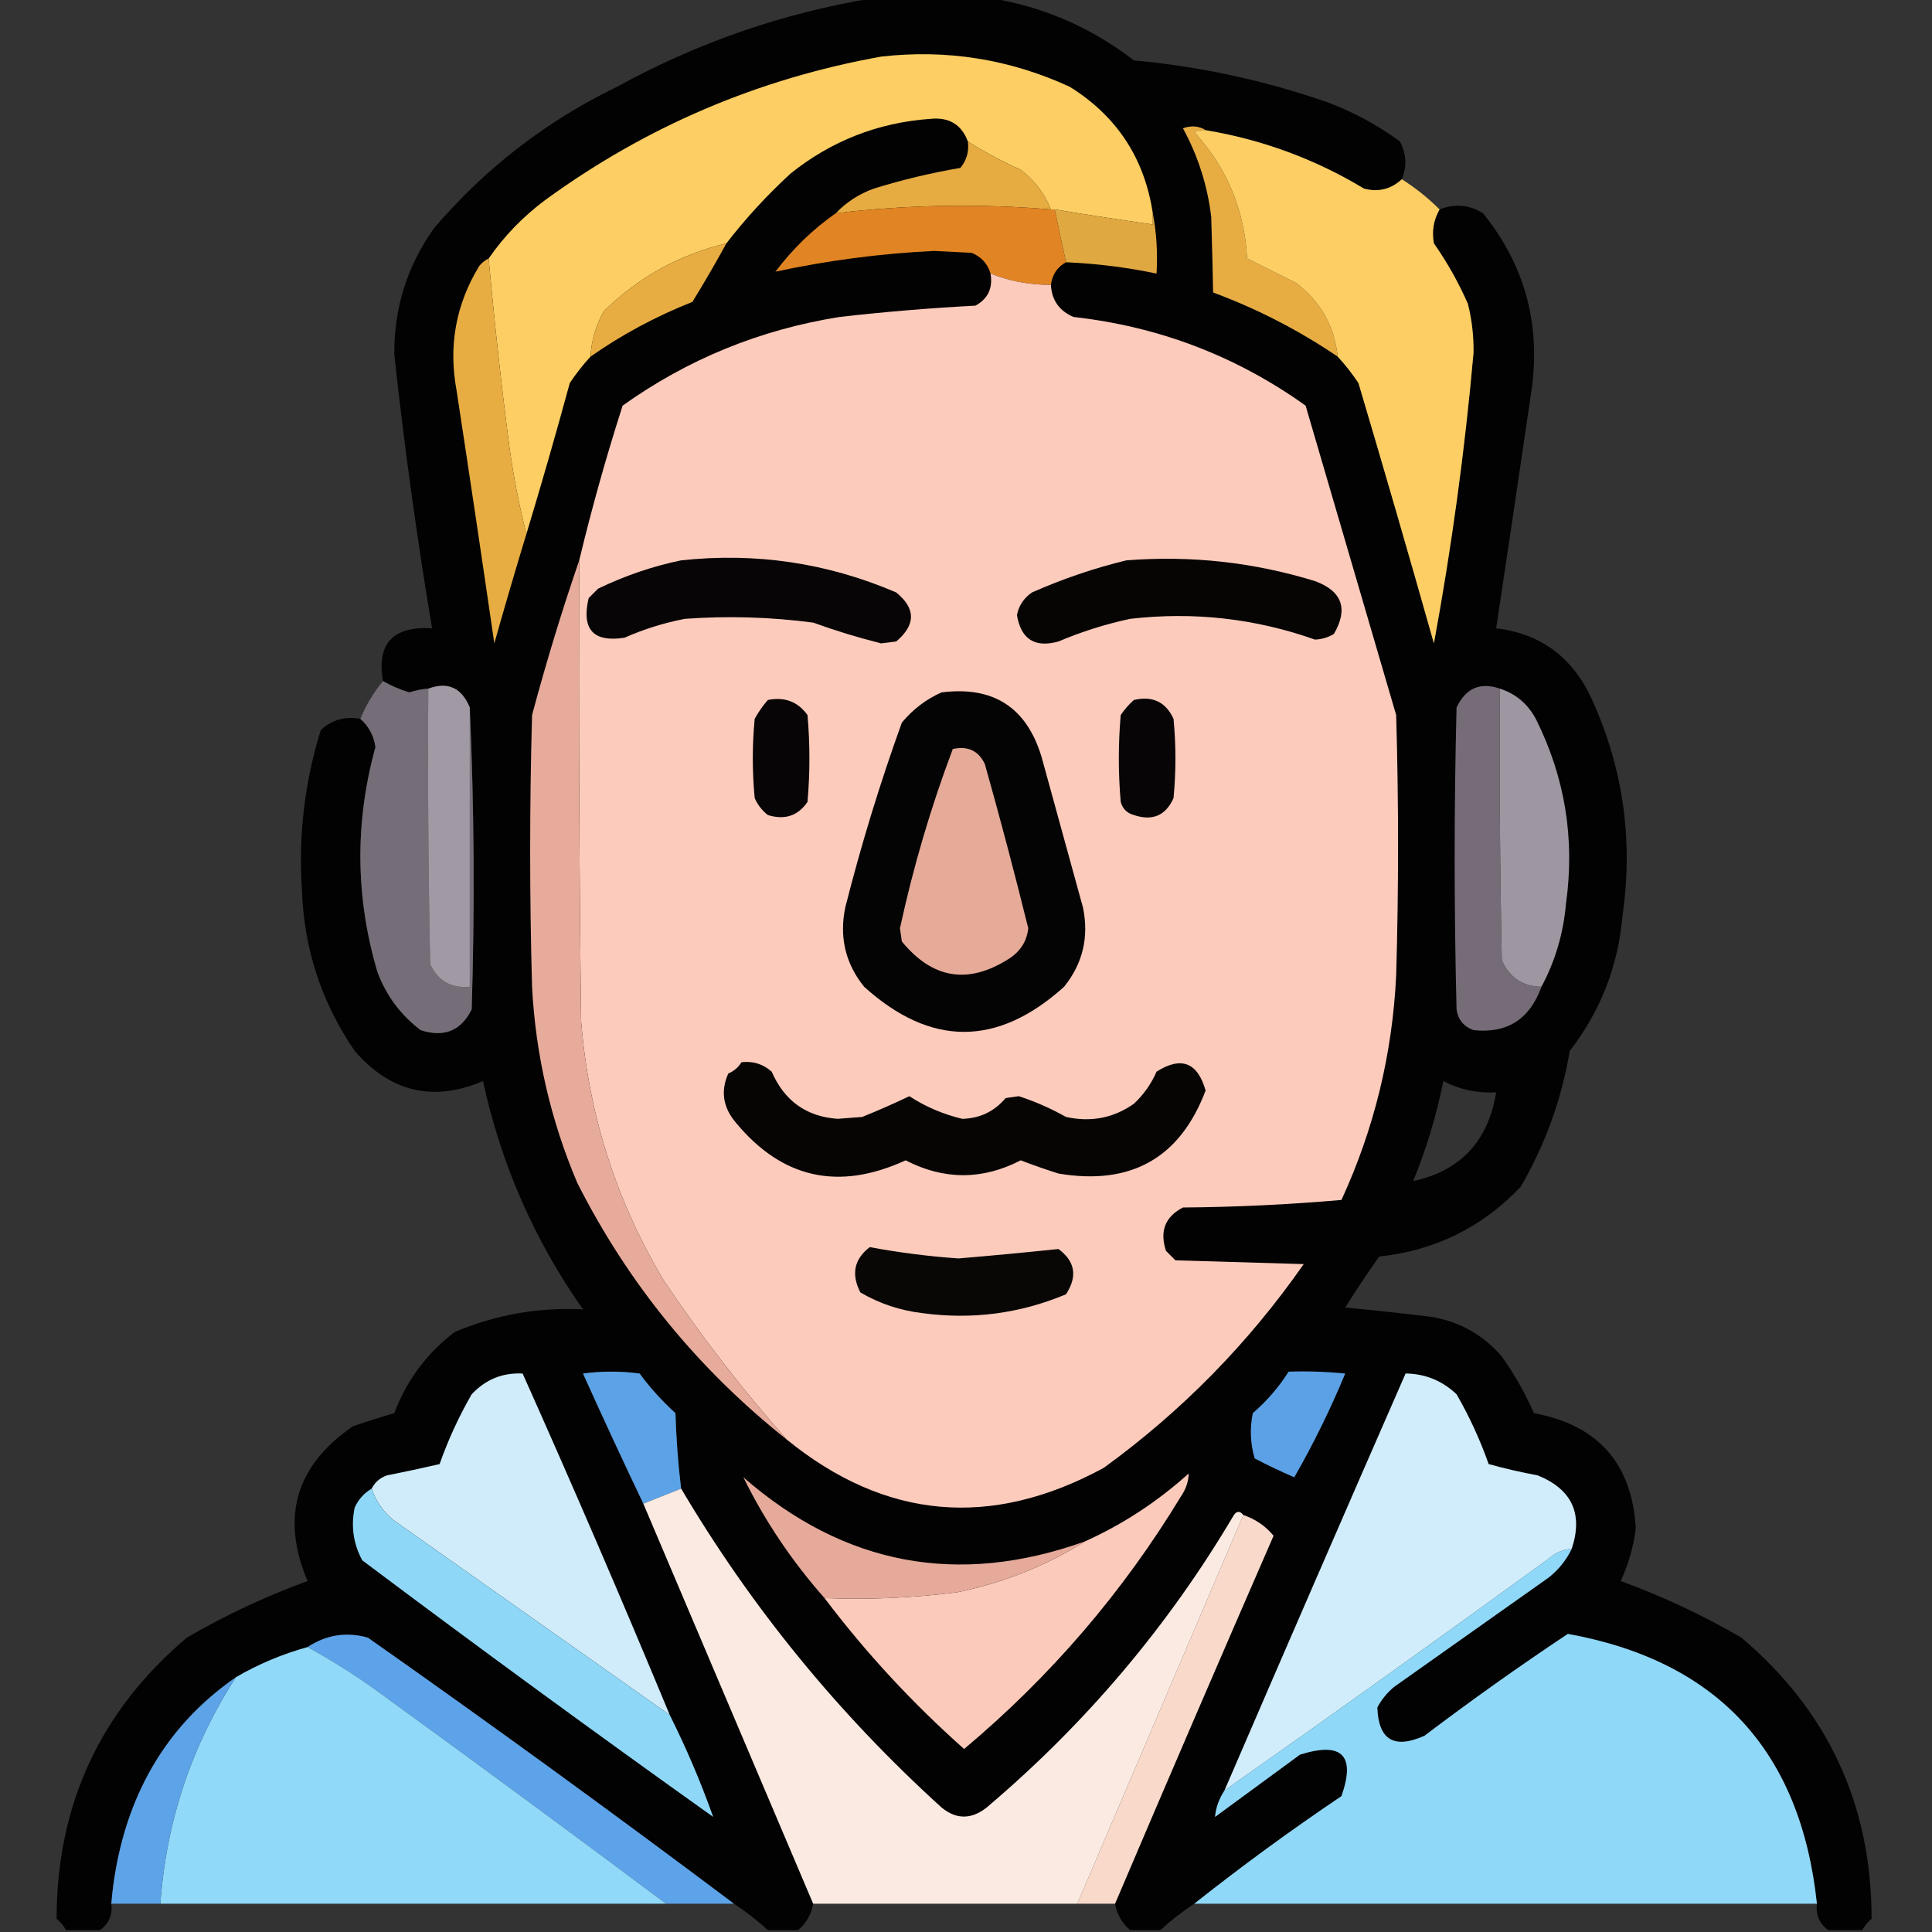 <?xml version="1.0" encoding="UTF-8"?>
<!DOCTYPE svg PUBLIC "-//W3C//DTD SVG 1.1//EN" "http://www.w3.org/Graphics/SVG/1.1/DTD/svg11.dtd">
<svg xmlns="http://www.w3.org/2000/svg" version="1.1" width="512px" height="512px" style="shape-rendering:geometricPrecision; text-rendering:geometricPrecision; image-rendering:optimizeQuality; fill-rule:evenodd; clip-rule:evenodd" xmlns:xlink="http://www.w3.org/1999/xlink">
<rect width="100%" height="100%" fill="#333333" stroke="none"/>
<g><path style="opacity:0.979" fill="#020202" d="M 231.5,-0.5 C 241.833,-0.5 252.167,-0.5 262.5,-0.5C 276.494,1.782 289.161,7.282 300.5,16C 317.946,17.612 334.946,21.278 351.5,27C 358.526,29.595 365.026,33.095 371,37.5C 372.735,40.79 372.901,44.123 371.5,47.5C 368.66,50.143 365.327,50.976 361.5,50C 348.516,42.171 334.516,37.004 319.5,34.5C 317.712,33.377 315.712,33.211 313.5,34C 317.501,41.315 320.001,49.149 321,57.5C 321.204,64.229 321.37,70.895 321.5,77.5C 333.275,81.886 344.275,87.553 354.5,94.5C 356.5,96.671 358.334,99.004 360,101.5C 366.822,124.455 373.489,147.455 380,170.5C 384.703,145.007 388.203,119.341 390.5,93.5C 390.564,89.081 390.064,84.748 389,80.5C 386.507,74.843 383.507,69.51 380,64.5C 379.403,61.319 379.903,58.319 381.5,55.5C 385.524,53.909 389.357,54.243 393,56.5C 403.86,69.935 408.194,85.269 406,102.5C 402.878,123.854 399.711,145.187 396.5,166.5C 407.622,167.818 415.788,173.485 421,183.5C 429.948,202.194 432.948,221.861 430,242.5C 428.858,255.935 424.191,267.935 416,278.5C 413.836,291.329 409.503,303.329 403,314.5C 392.839,325.231 380.339,331.398 365.5,333C 362.376,337.414 359.376,341.914 356.5,346.5C 364.181,347.236 371.848,348.069 379.5,349C 386.941,350.303 393.108,353.803 398,359.5C 401.354,364.207 404.187,369.207 406.5,374.5C 423.48,377.645 432.48,387.812 433.5,405C 432.899,409.857 431.566,414.524 429.5,419C 440.593,423.034 451.26,428.034 461.5,434C 484.472,453.447 495.972,478.281 496,508.5C 494.955,509.373 494.122,510.373 493.5,511.5C 490.5,511.5 487.5,511.5 484.5,511.5C 482.15,509.787 481.15,507.453 481.5,504.5C 477.187,464.03 455.187,440.197 415.5,433C 402.555,441.612 389.889,450.612 377.5,460C 369.463,463.601 365.296,461.101 365,452.5C 366.122,450.376 367.622,448.543 369.5,447C 383.167,437.333 396.833,427.667 410.5,418C 413.094,415.914 415.094,413.414 416.5,410.5C 419.592,401.185 416.592,394.685 407.5,391C 403.101,390.183 398.768,389.183 394.5,388C 392.254,381.609 389.42,375.442 386,369.5C 382.17,365.893 377.67,364.06 372.5,364C 356.4,400.804 340.4,437.637 324.5,474.5C 323.054,476.704 322.22,479.037 322,481.5C 329.5,476 337,470.5 344.5,465C 355.651,461.484 359.318,465.15 355.5,476C 342.078,485.032 329.078,494.532 316.5,504.5C 313.319,506.592 310.319,508.925 307.5,511.5C 304.833,511.5 302.167,511.5 299.5,511.5C 297.331,509.66 295.998,507.326 295.5,504.5C 309.348,471.968 323.348,439.468 337.5,407C 335.419,404.448 332.752,402.615 329.5,401.5C 328.603,400.402 327.77,400.402 327,401.5C 309.615,430.902 287.782,456.735 261.5,479C 257.426,482.226 253.426,482.226 249.5,479C 222.125,454.153 199.125,425.986 180.5,394.5C 179.705,387.913 179.205,381.246 179,374.5C 175.464,371.299 172.297,367.799 169.5,364C 164.5,363.333 159.5,363.333 154.5,364C 159.737,375.635 165.07,387.135 170.5,398.5C 185.519,433.909 200.519,469.242 215.5,504.5C 215.002,507.326 213.669,509.66 211.5,511.5C 208.833,511.5 206.167,511.5 203.5,511.5C 200.681,508.925 197.681,506.592 194.5,504.5C 162.588,480.532 130.255,457.032 97.5,434C 91.805,432.395 86.472,433.228 81.5,436.5C 74.786,438.36 68.453,441.026 62.5,444.5C 47.952,454.582 38.118,468.248 33,485.5C 31.185,491.723 30.019,498.056 29.5,504.5C 29.85,507.453 28.85,509.787 26.5,511.5C 23.5,511.5 20.5,511.5 17.5,511.5C 16.878,510.373 16.045,509.373 15,508.5C 15.028,478.281 26.528,453.447 49.5,434C 59.74,428.034 70.407,423.034 81.5,419C 74.365,402.07 78.365,388.404 93.5,378C 97.141,376.731 100.808,375.564 104.5,374.5C 107.775,365.774 113.109,358.608 120.5,353C 131.338,348.416 142.671,346.416 154.5,347C 141.609,328.677 132.776,308.51 128,286.5C 114.798,292.105 103.465,289.439 94,278.5C 85.141,265.587 80.474,251.254 80,235.5C 79.089,221.19 80.755,207.19 85,193.5C 87.897,190.769 91.397,189.769 95.5,190.5C 97.739,192.477 99.073,194.977 99.5,198C 94.013,217.895 94.18,237.728 100,257.5C 102.355,263.843 106.189,269.009 111.5,273C 117.685,275.002 122.185,273.169 125,267.5C 125.83,240.664 125.664,213.997 124.5,187.5C 122.345,182.253 118.678,180.586 113.5,182.5C 111.801,182.62 110.135,182.954 108.5,183.5C 106.004,182.749 103.67,181.749 101.5,180.5C 99.766,170.559 104.099,165.892 114.5,166.5C 110.467,142.436 107.134,118.27 104.5,94C 104.383,81.684 107.883,70.518 115,60.5C 128.548,44.619 144.715,32.119 163.5,23C 184.945,11.242 207.612,3.409 231.5,-0.5 Z M 382.5,286.5 C 386.859,288.755 391.526,289.755 396.5,289.5C 394.38,302.447 387.047,310.28 374.5,313C 378.018,304.43 380.685,295.596 382.5,286.5 Z"/></g>
<g><path style="opacity:1" fill="#fcce63" d="M 305.5,56.5 C 305.5,57.5 305.5,58.5 305.5,59.5C 296.816,58.26 288.15,56.926 279.5,55.5C 279.167,55.5 278.833,55.5 278.5,55.5C 276.817,51.309 274.15,47.809 270.5,45C 265.583,42.792 260.916,40.292 256.5,37.5C 254.804,32.978 251.471,30.978 246.5,31.5C 232.647,32.506 220.314,37.339 209.5,46C 203.231,51.763 197.564,57.929 192.5,64.5C 179.976,67.51 169.143,73.51 160,82.5C 157.901,86.231 156.734,90.231 156.5,94.5C 154.5,96.671 152.666,99.004 151,101.5C 147.352,114.917 143.519,128.251 139.5,141.5C 137.596,134.062 136.096,126.395 135,118.5C 132.836,101.857 131.003,85.19 129.5,68.5C 133.603,62.562 138.603,57.395 144.5,53C 171.206,33.538 200.873,20.871 233.5,15C 250.95,13.016 267.617,15.683 283.5,23C 295.973,30.775 303.306,41.942 305.5,56.5 Z"/></g>
<g><path style="opacity:0.999" fill="#fdce63" d="M 319.5,34.5 C 334.516,37.004 348.516,42.171 361.5,50C 365.327,50.976 368.66,50.143 371.5,47.5C 375.146,49.817 378.48,52.484 381.5,55.5C 379.903,58.319 379.403,61.319 380,64.5C 383.507,69.51 386.507,74.843 389,80.5C 390.064,84.748 390.564,89.081 390.5,93.5C 388.203,119.341 384.703,145.007 380,170.5C 373.489,147.455 366.822,124.455 360,101.5C 358.334,99.004 356.5,96.671 354.5,94.5C 353.664,86.475 349.997,79.975 343.5,75C 339.167,72.833 334.833,70.667 330.5,68.5C 329.818,55.639 325.151,44.472 316.5,35C 317.448,34.517 318.448,34.35 319.5,34.5 Z"/></g>
<g><path style="opacity:1" fill="#e7ad43" d="M 319.5,34.5 C 318.448,34.35 317.448,34.517 316.5,35C 325.151,44.472 329.818,55.639 330.5,68.5C 334.833,70.667 339.167,72.833 343.5,75C 349.997,79.975 353.664,86.475 354.5,94.5C 344.275,87.553 333.275,81.886 321.5,77.5C 321.37,70.895 321.204,64.229 321,57.5C 320.001,49.149 317.501,41.315 313.5,34C 315.712,33.211 317.712,33.377 319.5,34.5 Z"/></g>
<g><path style="opacity:1" fill="#e6ac42" d="M 256.5,37.5 C 260.916,40.292 265.583,42.792 270.5,45C 274.15,47.809 276.817,51.309 278.5,55.5C 259.455,53.922 240.455,54.256 221.5,56.5C 224.256,53.611 227.589,51.444 231.5,50C 239.086,47.647 246.753,45.814 254.5,44.5C 256.171,42.49 256.838,40.157 256.5,37.5 Z"/></g>
<g><path style="opacity:1" fill="#e18423" d="M 278.5,55.5 C 278.833,55.5 279.167,55.5 279.5,55.5C 280.503,60.173 281.503,64.839 282.5,69.5C 280.193,70.763 278.859,72.763 278.5,75.5C 272.84,75.511 267.507,74.511 262.5,72.5C 261.746,69.909 260.079,68.076 257.5,67C 254.167,66.833 250.833,66.667 247.5,66.5C 233.276,67.194 219.276,69.028 205.5,72C 210.041,65.958 215.374,60.792 221.5,56.5C 240.455,54.256 259.455,53.922 278.5,55.5 Z"/></g>
<g><path style="opacity:1" fill="#e0a841" d="M 279.5,55.5 C 288.15,56.926 296.816,58.26 305.5,59.5C 305.5,58.5 305.5,57.5 305.5,56.5C 306.488,61.641 306.821,66.974 306.5,72.5C 298.588,70.848 290.588,69.848 282.5,69.5C 281.503,64.839 280.503,60.173 279.5,55.5 Z"/></g>
<g><path style="opacity:1" fill="#e7ad43" d="M 192.5,64.5 C 189.638,69.721 186.638,74.888 183.5,80C 173.841,83.826 164.841,88.659 156.5,94.5C 156.734,90.231 157.901,86.231 160,82.5C 169.143,73.51 179.976,67.51 192.5,64.5 Z"/></g>
<g><path style="opacity:1" fill="#e7ad43" d="M 129.5,68.5 C 131.003,85.19 132.836,101.857 135,118.5C 136.096,126.395 137.596,134.062 139.5,141.5C 136.572,151.119 133.739,160.786 131,170.5C 127.747,148.14 124.414,125.807 121,103.5C 118.8,91.674 120.8,80.674 127,70.5C 127.708,69.62 128.542,68.953 129.5,68.5 Z"/></g>
<g><path style="opacity:1" fill="#fdcbbc" d="M 262.5,72.5 C 267.507,74.511 272.84,75.511 278.5,75.5C 278.724,79.562 280.724,82.395 284.5,84C 307.127,86.538 327.627,94.371 346,107.5C 354,134.833 362,162.167 370,189.5C 370.667,212.5 370.667,235.5 370,258.5C 369.006,279.309 364.173,299.142 355.5,318C 341.54,319.221 327.54,319.888 313.5,320C 308.776,322.435 307.276,326.269 309,331.5C 309.833,332.333 310.667,333.167 311.5,334C 322.833,334.333 334.167,334.667 345.5,335C 330.875,355.959 313.208,373.959 292.5,389C 262.616,405.213 234.616,402.713 208.5,381.5C 196.758,368.252 185.925,354.252 176,339.5C 163.279,318.238 155.945,295.238 154,270.5C 153.5,229.835 153.333,189.168 153.5,148.5C 156.817,134.713 160.65,121.046 165,107.5C 182.241,95.191 201.407,87.358 222.5,84C 234.47,82.633 246.47,81.633 258.5,81C 261.821,79.188 263.155,76.355 262.5,72.5 Z"/></g>
<g><path style="opacity:1" fill="#070505" d="M 180.5,148.5 C 200.295,146.351 219.295,149.185 237.5,157C 242.726,161.251 242.726,165.585 237.5,170C 236.167,170.167 234.833,170.333 233.5,170.5C 227.435,168.979 221.435,167.146 215.5,165C 204.206,163.508 192.872,163.174 181.5,164C 175.978,165.063 170.644,166.73 165.5,169C 157.212,170.291 154.045,166.791 156,158.5C 156.833,157.667 157.667,156.833 158.5,156C 165.632,152.56 172.965,150.06 180.5,148.5 Z"/></g>
<g><path style="opacity:1" fill="#060504" d="M 298.5,148.5 C 315.554,147.16 332.221,148.993 348.5,154C 355.693,156.67 357.36,161.336 353.5,168C 351.966,168.923 350.299,169.423 348.5,169.5C 332.616,163.891 316.283,162.058 299.5,164C 292.972,165.398 286.639,167.398 280.5,170C 274.243,171.743 270.576,169.41 269.5,163C 269.99,160.497 271.323,158.497 273.5,157C 281.68,153.381 290.014,150.547 298.5,148.5 Z"/></g>
<g><path style="opacity:1" fill="#e7ab9b" d="M 153.5,148.5 C 153.333,189.168 153.5,229.835 154,270.5C 155.945,295.238 163.279,318.238 176,339.5C 185.925,354.252 196.758,368.252 208.5,381.5C 185.005,362.845 166.505,340.179 153,313.5C 145.946,296.9 141.946,279.567 141,261.5C 140.333,237.5 140.333,213.5 141,189.5C 144.725,175.576 148.891,161.91 153.5,148.5 Z"/></g>
<g><path style="opacity:0.998" fill="#756d77" d="M 101.5,180.5 C 103.67,181.749 106.004,182.749 108.5,183.5C 110.135,182.954 111.801,182.62 113.5,182.5C 113.333,206.836 113.5,231.169 114,255.5C 116.079,259.957 119.579,261.957 124.5,261.5C 124.5,236.833 124.5,212.167 124.5,187.5C 125.664,213.997 125.83,240.664 125,267.5C 122.185,273.169 117.685,275.002 111.5,273C 106.189,269.009 102.355,263.843 100,257.5C 94.18,237.728 94.013,217.895 99.5,198C 99.073,194.977 97.739,192.477 95.5,190.5C 96.986,186.863 98.986,183.53 101.5,180.5 Z"/></g>
<g><path style="opacity:1" fill="#a199a4" d="M 124.5,187.5 C 124.5,212.167 124.5,236.833 124.5,261.5C 119.579,261.957 116.079,259.957 114,255.5C 113.5,231.169 113.333,206.836 113.5,182.5C 118.678,180.586 122.345,182.253 124.5,187.5 Z"/></g>
<g><path style="opacity:1" fill="#756c77" d="M 397.5,182.5 C 397.333,206.502 397.5,230.502 398,254.5C 400.093,259.116 403.593,261.449 408.5,261.5C 405.427,270.096 399.427,273.929 390.5,273C 387.898,272.065 386.398,270.232 386,267.5C 385.333,240.833 385.333,214.167 386,187.5C 388.426,182.366 392.259,180.7 397.5,182.5 Z"/></g>
<g><path style="opacity:1" fill="#050404" d="M 249.5,183.5 C 263.177,181.749 272.011,187.416 276,200.5C 279.667,213.833 283.333,227.167 287,240.5C 288.62,248.352 286.953,255.352 282,261.5C 264.303,277.444 246.636,277.444 229,261.5C 224.047,255.352 222.38,248.352 224,240.5C 228.209,223.877 233.209,207.544 239,191.5C 241.94,187.963 245.44,185.297 249.5,183.5 Z"/></g>
<g><path style="opacity:1" fill="#9e96a1" d="M 397.5,182.5 C 401.702,183.863 404.869,186.53 407,190.5C 414.742,205.952 417.408,222.285 415,239.5C 414.312,247.387 412.145,254.72 408.5,261.5C 403.593,261.449 400.093,259.116 398,254.5C 397.5,230.502 397.333,206.502 397.5,182.5 Z"/></g>
<g><path style="opacity:1" fill="#070505" d="M 203.5,185.5 C 207.954,184.617 211.454,185.95 214,189.5C 214.667,197.167 214.667,204.833 214,212.5C 211.487,216.212 207.987,217.378 203.5,216C 201.951,214.786 200.785,213.286 200,211.5C 199.333,204.5 199.333,197.5 200,190.5C 200.997,188.677 202.164,187.01 203.5,185.5 Z"/></g>
<g><path style="opacity:1" fill="#070505" d="M 300.5,185.5 C 305.439,184.352 308.939,186.019 311,190.5C 311.667,197.5 311.667,204.5 311,211.5C 308.928,216.143 305.428,217.643 300.5,216C 298.667,215.5 297.5,214.333 297,212.5C 296.333,204.833 296.333,197.167 297,189.5C 298.032,187.973 299.199,186.64 300.5,185.5 Z"/></g>
<g><path style="opacity:1" fill="#e6aa99" d="M 252.5,198.5 C 256.49,197.616 259.323,198.949 261,202.5C 265.07,216.946 268.903,231.446 272.5,246C 272.131,249.39 270.465,252.057 267.5,254C 256.67,260.977 247.17,259.477 239,249.5C 238.833,248.333 238.667,247.167 238.5,246C 242.018,229.749 246.684,213.916 252.5,198.5 Z"/></g>
<g><path style="opacity:1" fill="#060504" d="M 196.5,281.5 C 199.564,281.144 202.231,281.977 204.5,284C 207.887,291.762 213.721,295.929 222,296.5C 224.167,296.333 226.333,296.167 228.5,296C 232.816,294.253 236.983,292.42 241,290.5C 245.227,293.274 249.894,295.274 255,296.5C 259.678,296.387 263.512,294.554 266.5,291C 267.667,290.833 268.833,290.667 270,290.5C 274.313,291.904 278.48,293.738 282.5,296C 289.124,297.459 295.124,296.293 300.5,292.5C 303.083,290.083 305.083,287.249 306.5,284C 313.034,279.858 317.368,281.525 319.5,289C 312.716,306.902 299.716,314.235 280.5,311C 277.124,309.93 273.79,308.764 270.5,307.5C 260.348,312.748 250.181,312.748 240,307.5C 222.266,315.666 207.266,312.333 195,297.5C 191.596,293.497 190.929,289.164 193,284.5C 194.518,283.837 195.685,282.837 196.5,281.5 Z"/></g>
<g><path style="opacity:1" fill="#080706" d="M 230.5,330.5 C 238.254,331.949 246.088,332.949 254,333.5C 262.898,332.75 271.732,331.917 280.5,331C 284.934,334.267 285.6,338.267 282.5,343C 270.315,348.106 257.648,349.773 244.5,348C 238.592,347.316 233.092,345.483 228,342.5C 225.523,337.669 226.356,333.669 230.5,330.5 Z"/></g>
<g><path style="opacity:1" fill="#5ca2e6" d="M 180.5,394.5 C 177.167,395.833 173.833,397.167 170.5,398.5C 165.07,387.135 159.737,375.635 154.5,364C 159.5,363.333 164.5,363.333 169.5,364C 172.297,367.799 175.464,371.299 179,374.5C 179.205,381.246 179.705,387.913 180.5,394.5 Z"/></g>
<g><path style="opacity:1" fill="#5ca1e6" d="M 341.5,363.5 C 346.511,363.334 351.511,363.501 356.5,364C 352.561,373.511 348.061,382.678 343,391.5C 339.439,389.97 335.939,388.303 332.5,386.5C 331.34,382.541 331.173,378.541 332,374.5C 335.75,371.256 338.917,367.589 341.5,363.5 Z"/></g>
<g><path style="opacity:1" fill="#d0ecfa" d="M 177.5,454.5 C 153.225,437.353 128.892,420.186 104.5,403C 101.619,400.721 99.619,397.888 98.5,394.5C 99.343,392.827 100.676,391.66 102.5,391C 107.201,390.072 111.868,389.072 116.5,388C 118.746,381.609 121.58,375.442 125,369.5C 128.696,365.565 133.196,363.732 138.5,364C 151.917,393.998 164.917,424.165 177.5,454.5 Z"/></g>
<g><path style="opacity:1" fill="#d1edfb" d="M 416.5,410.5 C 414.217,410.608 412.217,411.441 410.5,413C 381.951,433.764 353.284,454.264 324.5,474.5C 340.4,437.637 356.4,400.804 372.5,364C 377.67,364.06 382.17,365.893 386,369.5C 389.42,375.442 392.254,381.609 394.5,388C 398.768,389.183 403.101,390.183 407.5,391C 416.592,394.685 419.592,401.185 416.5,410.5 Z"/></g>
<g><path style="opacity:1" fill="#fbcabb" d="M 218.5,423.5 C 230.018,423.974 241.684,423.474 253.5,422C 265.768,419.529 277.101,415.029 287.5,408.5C 297.551,403.967 306.718,397.967 315,390.5C 314.968,392.598 314.301,394.598 313,396.5C 297.591,421.935 278.424,444.268 255.5,463.5C 241.773,451.316 229.44,437.983 218.5,423.5 Z"/></g>
<g><path style="opacity:1" fill="#8fd7f6" d="M 98.5,394.5 C 99.619,397.888 101.619,400.721 104.5,403C 128.892,420.186 153.225,437.353 177.5,454.5C 181.897,463.29 185.73,472.29 189,481.5C 157.719,459.22 126.719,436.553 96,413.5C 93.626,409.106 92.96,404.44 94,399.5C 94.996,397.34 96.496,395.673 98.5,394.5 Z"/></g>
<g><path style="opacity:1" fill="#e6aa9a" d="M 287.5,408.5 C 277.101,415.029 265.768,419.529 253.5,422C 241.684,423.474 230.018,423.974 218.5,423.5C 209.849,413.71 202.683,403.043 197,391.5C 223.746,414.83 253.913,420.497 287.5,408.5 Z"/></g>
<g><path style="opacity:0.992" fill="#fcebe2" d="M 180.5,394.5 C 199.125,425.986 222.125,454.153 249.5,479C 253.426,482.226 257.426,482.226 261.5,479C 287.782,456.735 309.615,430.902 327,401.5C 327.77,400.402 328.603,400.402 329.5,401.5C 314.845,435.787 300.178,470.12 285.5,504.5C 262.167,504.5 238.833,504.5 215.5,504.5C 200.519,469.242 185.519,433.909 170.5,398.5C 173.833,397.167 177.167,395.833 180.5,394.5 Z"/></g>
<g><path style="opacity:0.994" fill="#fadacb" d="M 329.5,401.5 C 332.752,402.615 335.419,404.448 337.5,407C 323.348,439.468 309.348,471.968 295.5,504.5C 292.167,504.5 288.833,504.5 285.5,504.5C 300.178,470.12 314.845,435.787 329.5,401.5 Z"/></g>
<g><path style="opacity:1" fill="#90d8f8" d="M 416.5,410.5 C 415.094,413.414 413.094,415.914 410.5,418C 396.833,427.667 383.167,437.333 369.5,447C 367.622,448.543 366.122,450.376 365,452.5C 365.296,461.101 369.463,463.601 377.5,460C 389.889,450.612 402.555,441.612 415.5,433C 455.187,440.197 477.187,464.03 481.5,504.5C 426.5,504.5 371.5,504.5 316.5,504.5C 329.078,494.532 342.078,485.032 355.5,476C 359.318,465.15 355.651,461.484 344.5,465C 337,470.5 329.5,476 322,481.5C 322.22,479.037 323.054,476.704 324.5,474.5C 353.284,454.264 381.951,433.764 410.5,413C 412.217,411.441 414.217,410.608 416.5,410.5 Z"/></g>
<g><path style="opacity:0.992" fill="#5ea4ea" d="M 194.5,504.5 C 188.5,504.5 182.5,504.5 176.5,504.5C 152.016,486.197 127.349,468.03 102.5,450C 95.783,444.98 88.783,440.48 81.5,436.5C 86.472,433.228 91.805,432.395 97.5,434C 130.255,457.032 162.588,480.532 194.5,504.5 Z"/></g>
<g><path style="opacity:1" fill="#90d9f9" d="M 81.5,436.5 C 88.783,440.48 95.783,444.98 102.5,450C 127.349,468.03 152.016,486.197 176.5,504.5C 131.833,504.5 87.167,504.5 42.5,504.5C 44.036,482.767 50.703,462.767 62.5,444.5C 68.453,441.026 74.786,438.36 81.5,436.5 Z"/></g>
<g><path style="opacity:0.988" fill="#5da4e9" d="M 62.5,444.5 C 50.703,462.767 44.036,482.767 42.5,504.5C 38.167,504.5 33.833,504.5 29.5,504.5C 30.019,498.056 31.185,491.723 33,485.5C 38.118,468.248 47.952,454.582 62.5,444.5 Z"/></g>
</svg>
